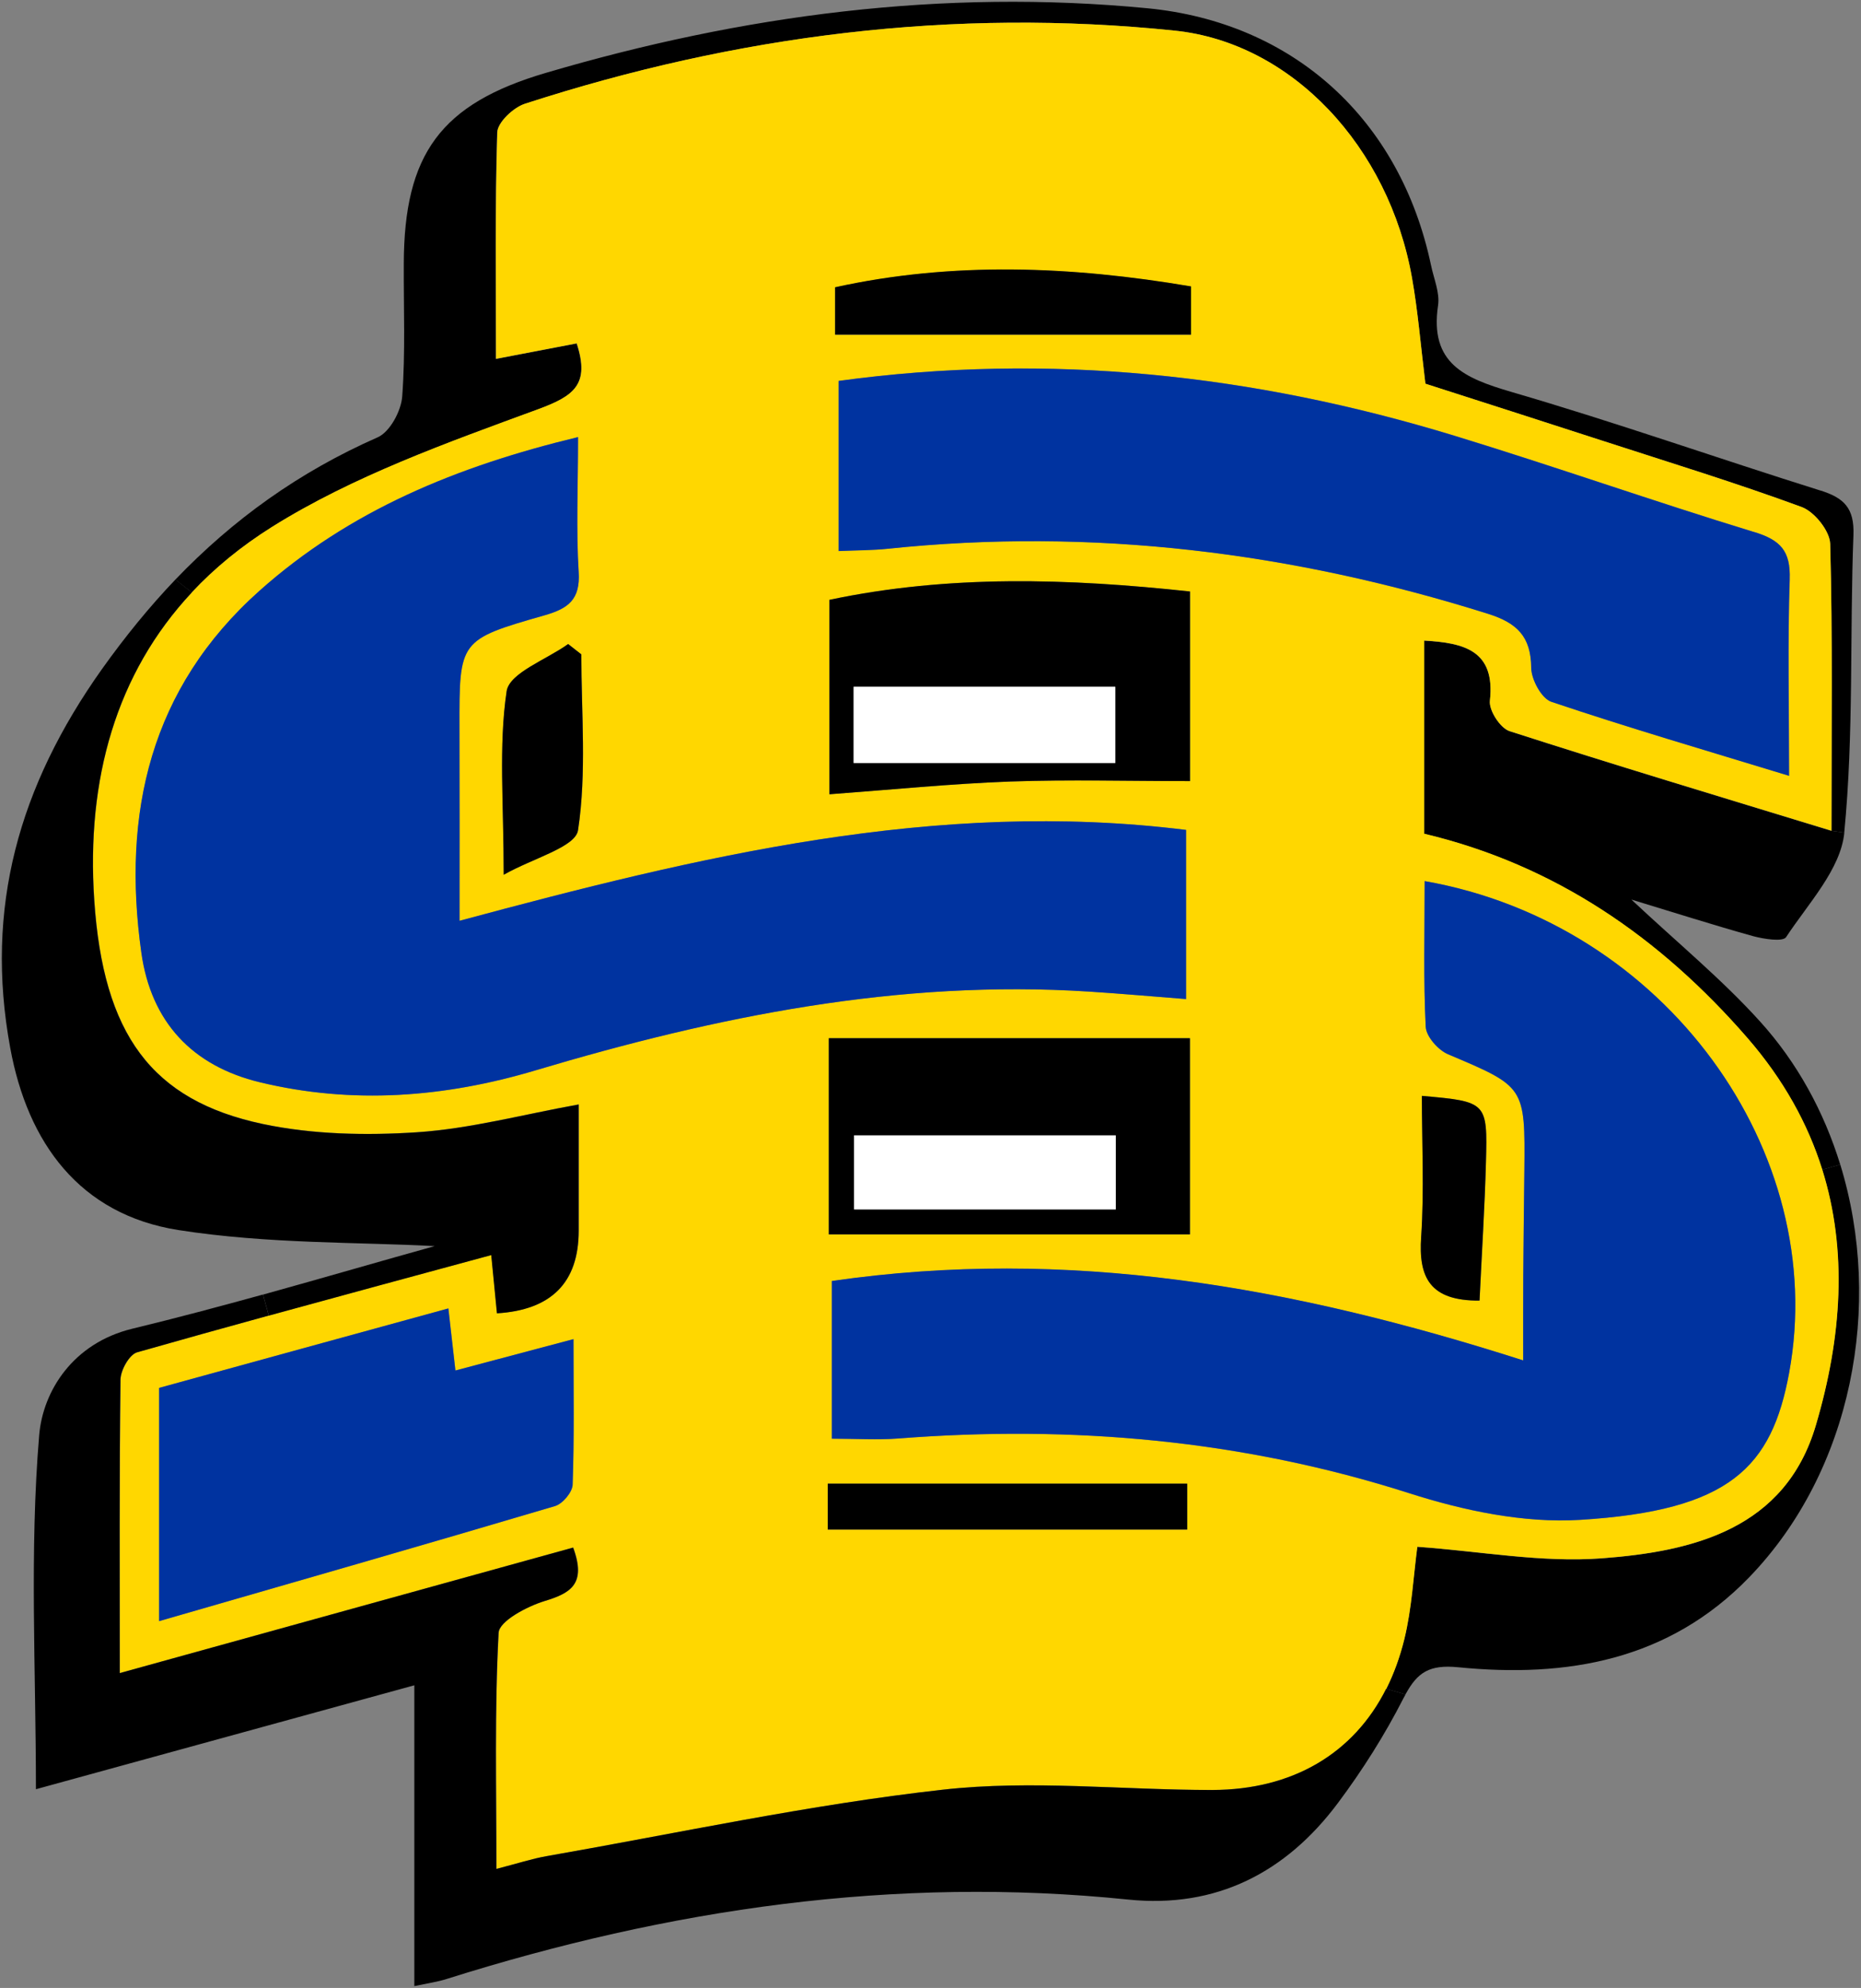 <?xml version="1.0" encoding="UTF-8"?><svg id="a" xmlns="http://www.w3.org/2000/svg" viewBox="0 0 261.14 278.89"><rect x="0" y="0" width="261.14" height="278.89" fill="#808080" stroke="none"/><defs><style>.b{fill:#0033a0;}.c{fill:#fff;}.d{fill:gold;}</style></defs><path d="M255.44,68.81c3.32,1.04,4.78,2.47,4.64,6.25-.53,13.93,.06,27.92-1.29,41.75l-1.8-.26c0-14.16,.17-27.21-.18-40.25-.05-1.81-2.21-4.51-4-5.17-9.22-3.4-18.64-6.28-27.99-9.31-8.45-2.74-16.91-5.45-24.81-7.99-.68-5.52-1.05-10.22-1.88-14.84-3.24-18.37-16.82-32.98-33.28-34.69-31.1-3.23-61.53,.64-91.22,10.28-1.61,.53-3.82,2.6-3.87,4.01-.32,10.46-.18,20.94-.18,31.77,4.13-.8,7.77-1.49,11.33-2.17,1.88,5.79-.39,7.4-5.49,9.27-12.76,4.69-25.88,9.35-37.3,16.5-4.32,2.71-8.05,5.77-11.21,9.16l-2.3-1.81c8.06-8.41,17.34-15.1,28.41-19.97,1.7-.76,3.27-3.69,3.42-5.72,.46-6.19,.19-12.41,.22-18.64,.05-15.34,5.16-22.42,19.95-26.76C104.18,2.1,132.26-1.61,161.02,1.16c20.46,1.98,35.46,15.56,39.78,36.04,.39,1.89,1.26,3.86,.99,5.66-1.21,8.15,3.74,10.2,10.28,12.12,14.57,4.24,28.9,9.3,43.38,13.84Z"/><path d="M257,116.55l1.8,.26c-.5,5.13-5.07,9.95-8.17,14.66-.45,.69-3.13,.27-4.64-.14-5.5-1.53-10.94-3.27-17.07-5.13,6.42,6.03,12.68,11.16,18.04,17.09,5.25,5.79,8.99,12.69,11.27,20.09l-2.53,.72c-2.02-6.44-5.43-12.63-10.51-18.48-12.22-14.06-26.97-24.27-45.35-28.64v-27.1c5.63,.32,10.01,1.39,9.22,8.44-.15,1.35,1.45,3.83,2.75,4.26,14.55,4.69,29.19,9.09,45.18,13.98Z"/><path d="M258.23,163.37c6.07,19.74,1.67,42.98-12.8,57.93-11.29,11.66-25.57,14.11-40.81,12.6-4.05-.4-5.72,.72-7.4,3.81l-2.7-.78c1.05-2.11,1.9-4.42,2.52-6.94,1.05-4.31,1.27-8.84,1.83-12.98,8.87,.63,17.45,2.25,25.86,1.62,12.9-.96,25.77-4.13,30.06-18.66,3.67-12.41,4.45-24.53,.9-35.87l2.53-.72Z"/><path class="d" d="M256.82,76.29c.35,13.04,.18,26.09,.18,40.25-15.99-4.89-30.63-9.29-45.18-13.98-1.3-.42-2.91-2.91-2.75-4.26,.78-7.05-3.59-8.12-9.22-8.44v27.1c18.38,4.37,33.13,14.58,45.35,28.64,5.08,5.85,8.49,12.04,10.51,18.48,3.55,11.34,2.77,23.46-.9,35.87-4.28,14.53-17.16,17.7-30.06,18.66-8.41,.63-16.99-.99-25.86-1.62-.55,4.14-.77,8.67-1.83,12.98-.62,2.52-1.47,4.84-2.52,6.94-4.58,9.11-13.17,14.17-24.38,14.2-12.63,.01-25.39-1.44-37.85-.04-18.65,2.08-37.07,6.08-55.57,9.32-2.07,.36-4.08,1.03-7.06,1.79,0-11.43-.27-22.3,.31-33.12,.08-1.63,3.96-3.69,6.43-4.45,3.65-1.11,5.92-2.37,4.03-7.51-20.96,5.8-41.99,11.63-63.62,17.61,0-14.25-.06-27.73,.1-41.19,.03-1.32,1.25-3.5,2.33-3.81,6.15-1.75,12.3-3.46,18.48-5.16,10.3-2.83,20.68-5.63,31.21-8.49,.31,3.2,.55,5.68,.8,8.17q11.47-.69,11.47-11.59v-17.71c-7.81,1.4-15.19,3.4-22.67,3.9-7.18,.48-14.65,.32-21.66-1.16-15.65-3.32-22.39-12.6-23.65-31.41-1.14-16.96,3.09-31.84,13.7-43.17,3.16-3.38,6.89-6.44,11.21-9.16,11.42-7.15,24.54-11.81,37.3-16.5,5.11-1.88,7.37-3.49,5.49-9.27-3.56,.68-7.2,1.38-11.33,2.17,0-10.83-.14-21.31,.18-31.77,.05-1.41,2.26-3.49,3.87-4.01C103.34,4.94,133.76,1.07,164.86,4.3c16.46,1.71,30.04,16.32,33.28,34.69,.82,4.62,1.2,9.32,1.88,14.84,7.9,2.53,16.36,5.25,24.81,7.99,9.35,3.04,18.76,5.92,27.99,9.31,1.79,.66,3.95,3.36,4,5.17Zm-5.76,116.28c5.68-30.92-17.35-63.03-51.15-68.96,0,7.28-.18,13.88,.15,20.45,.06,1.36,1.74,3.25,3.13,3.85,10.79,4.57,10.83,4.49,10.71,16.35-.05,4.94-.13,9.86-.15,14.79-.03,3.72-.01,7.42-.01,11.81-32.54-10.4-63.88-15.93-97.01-11.14v22.12c3.37,0,6.39,.21,9.36-.03,24.38-1.89,48.24,.19,71.69,7.69,7.63,2.44,16.02,4.21,23.92,3.73,21.08-1.3,26.92-7.4,29.36-20.65Zm.08-111.3c.14-3.96-1.27-5.5-5-6.64-14.08-4.3-27.99-9.21-42.08-13.52-28.15-8.59-56.83-11.7-86.36-7.68v23.87c2.62-.12,4.76-.1,6.87-.32,28.76-3.01,56.77,.48,84.27,9.13,4.06,1.29,6.01,3.19,6.04,7.56,.01,1.66,1.45,4.32,2.83,4.78,10.69,3.6,21.52,6.76,33.35,10.38,0-10.03-.21-18.82,.09-27.57Zm-42.62,81.76c.23-8.44,.13-8.48-8.99-9.29,0,6.61,.33,13.22-.1,19.77-.4,5.7,1.21,9,8.19,8.95,.32-6.73,.73-13.08,.9-19.43Zm-41.39-116.08v-6.75c-16.86-2.87-33.45-3.51-49.95,.12v6.64h49.95Zm-.14,62.63v-26.6c-17.12-1.84-33.8-2.37-50.6,1.17v27.28c8.73-.64,17.04-1.48,25.37-1.79,8.3-.3,16.63-.06,25.22-.06Zm-.01,63.6v-27.52h-50.67v27.52h50.67Zm-.39,41.41v-6.44h-50.44v6.44h50.44Zm-.15-74.43v-23.73c-35.1-4.37-68.43,3.73-101.95,12.75,0-9.53,.01-18.29-.01-27.05-.03-12.28-.06-12.37,11.95-15.81,3.32-.95,5.03-2.2,4.78-6.06-.37-5.95-.09-11.95-.09-18.94-17.04,4.1-32.09,10.3-44.7,21.56-15.34,13.7-19.32,31.2-16.58,50.76,1.36,9.72,7.14,15.9,16.63,18.19,13,3.14,25.94,2.13,38.65-1.66,25.36-7.58,51.03-12.78,77.69-11.06,4.42,.28,8.86,.68,13.63,1.05Zm-85.32-23.69c1.22-8.06,.46-16.42,.46-24.67-.62-.49-1.23-.96-1.85-1.45-3.01,2.19-8.23,4.04-8.63,6.62-1.14,7.69-.41,15.66-.41,25.75,4.13-2.34,10.07-3.87,10.43-6.25Zm-.76,91.81c.23-6.56,.12-13.13,.12-20.41-5.74,1.53-10.96,2.91-16.56,4.4-.36-3.14-.62-5.41-.99-8.71-14.02,3.85-27.33,7.5-40.59,11.15v32.72c18.75-5.41,37.17-10.69,55.55-16.14,1.07-.31,2.44-1.94,2.48-3.01Z"/><path class="b" d="M199.91,123.61c33.8,5.93,56.83,38.04,51.15,68.96-2.44,13.26-8.28,19.36-29.36,20.65-7.9,.48-16.29-1.29-23.92-3.73-23.45-7.5-47.3-9.58-71.69-7.69-2.97,.23-5.99,.03-9.36,.03v-22.12c33.13-4.8,64.47,.73,97.01,11.14,0-4.39-.01-8.09,.01-11.81,.03-4.93,.1-9.85,.15-14.79,.12-11.86,.08-11.78-10.71-16.35-1.39-.59-3.06-2.48-3.13-3.85-.33-6.57-.15-13.17-.15-20.45Z"/><path class="b" d="M246.13,74.63c3.73,1.13,5.14,2.68,5,6.64-.3,8.76-.09,17.54-.09,27.57-11.83-3.61-22.66-6.78-33.35-10.38-1.38-.46-2.82-3.13-2.83-4.78-.04-4.37-1.98-6.28-6.04-7.56-27.5-8.66-55.51-12.14-84.27-9.13-2.11,.22-4.24,.21-6.87,.32v-23.87c29.53-4.03,58.21-.91,86.36,7.68,14.1,4.31,28,9.22,42.08,13.52Z"/><path d="M199.52,153.74c9.12,.81,9.22,.85,8.99,9.29-.17,6.35-.58,12.71-.9,19.43-6.98,.05-8.59-3.25-8.19-8.95,.44-6.55,.1-13.16,.1-19.77Z"/><path d="M197.23,237.71c-.1,.18-.19,.36-.3,.55-2.61,5.12-5.72,10.04-9.17,14.66-7.29,9.77-17.08,14.84-29.46,13.57-32.72-3.36-64.46,1.31-95.62,11.14-1.21,.39-2.48,.57-4.54,1v-42.2c-18.16,4.99-35.34,9.71-53.1,14.58,0-16.87-.91-33.37,.46-49.69,.53-6.19,4.75-12.89,13.05-14.91,6.2-1.5,12.37-3.15,18.35-4.8l.81,2.95c-6.19,1.7-12.33,3.41-18.48,5.16-1.08,.31-2.3,2.48-2.33,3.81-.17,13.47-.1,26.94-.1,41.19,21.63-5.98,42.66-11.81,63.62-17.61,1.89,5.14-.37,6.4-4.03,7.51-2.47,.76-6.35,2.82-6.43,4.45-.58,10.82-.31,21.68-.31,33.12,2.98-.76,4.99-1.43,7.06-1.79,18.51-3.24,36.92-7.24,55.57-9.32,12.46-1.4,25.22,.05,37.85,.04,11.21-.03,19.81-5.09,24.38-14.2l2.7,.78Z"/><path d="M167.13,40.19v6.75h-49.95v-6.64c16.5-3.63,33.09-2.98,49.95-.12Z"/><path d="M166.98,82.98v26.6c-8.59,0-16.93-.23-25.22,.06-8.33,.31-16.64,1.14-25.37,1.79v-27.28c16.8-3.54,33.48-3.01,50.6-1.17Zm-10.48,24.06v-10.69h-36.72v10.69h36.72Z"/><path d="M166.97,145.65v27.52h-50.67v-27.52h50.67Zm-10.4,24.02v-10.39h-36.72v10.39h36.72Z"/><path d="M166.59,208.14v6.44h-50.44v-6.44h50.44Z"/><path class="b" d="M166.43,116.43v23.73c-4.77-.37-9.21-.77-13.63-1.05-26.66-1.72-52.33,3.49-77.69,11.06-12.71,3.79-25.64,4.8-38.65,1.66-9.49-2.29-15.27-8.46-16.63-18.19-2.74-19.56,1.23-37.07,16.58-50.76,12.62-11.25,27.66-17.45,44.7-21.56,0,7-.28,12.99,.09,18.94,.24,3.86-1.47,5.11-4.78,6.06-12.01,3.43-11.97,3.52-11.95,15.81,.03,8.76,.01,17.52,.01,27.05,33.52-9.02,66.85-17.12,101.95-12.75Z"/><path class="c" d="M156.57,159.28v10.39h-36.72v-10.39h36.72Z"/><path class="c" d="M156.5,96.35v10.69h-36.72v-10.69h36.72Z"/><path d="M81.57,91.8c0,8.24,.76,16.6-.46,24.67-.36,2.38-6.3,3.91-10.43,6.25,0-10.08-.73-18.06,.41-25.75,.4-2.59,5.62-4.44,8.63-6.62,.62,.49,1.23,.96,1.85,1.45Z"/><path d="M81.2,154.95v17.71q0,10.89-11.47,11.59c-.24-2.48-.49-4.96-.8-8.17-10.53,2.86-20.91,5.66-31.21,8.49l-.81-2.95c8.58-2.38,16.76-4.77,24.08-6.8-10.46-.58-23.39-.28-35.99-2.26-13.8-2.19-21.12-12.18-23.57-25.58-3.6-19.59,1.2-36.68,12.89-53.13,3.23-4.53,6.64-8.72,10.3-12.55l2.3,1.81c-10.61,11.33-14.84,26.21-13.7,43.17,1.26,18.8,8,28.09,23.65,31.41,7.01,1.48,14.48,1.63,21.66,1.16,7.49-.5,14.87-2.5,22.67-3.9Z"/><path class="b" d="M80.47,187.87c0,7.28,.12,13.85-.12,20.41-.04,1.07-1.41,2.7-2.48,3.01-18.38,5.45-36.8,10.73-55.55,16.14v-32.72c13.26-3.65,26.57-7.31,40.59-11.15,.37,3.29,.63,5.57,.99,8.71,5.61-1.49,10.83-2.87,16.56-4.4Z"/></svg>